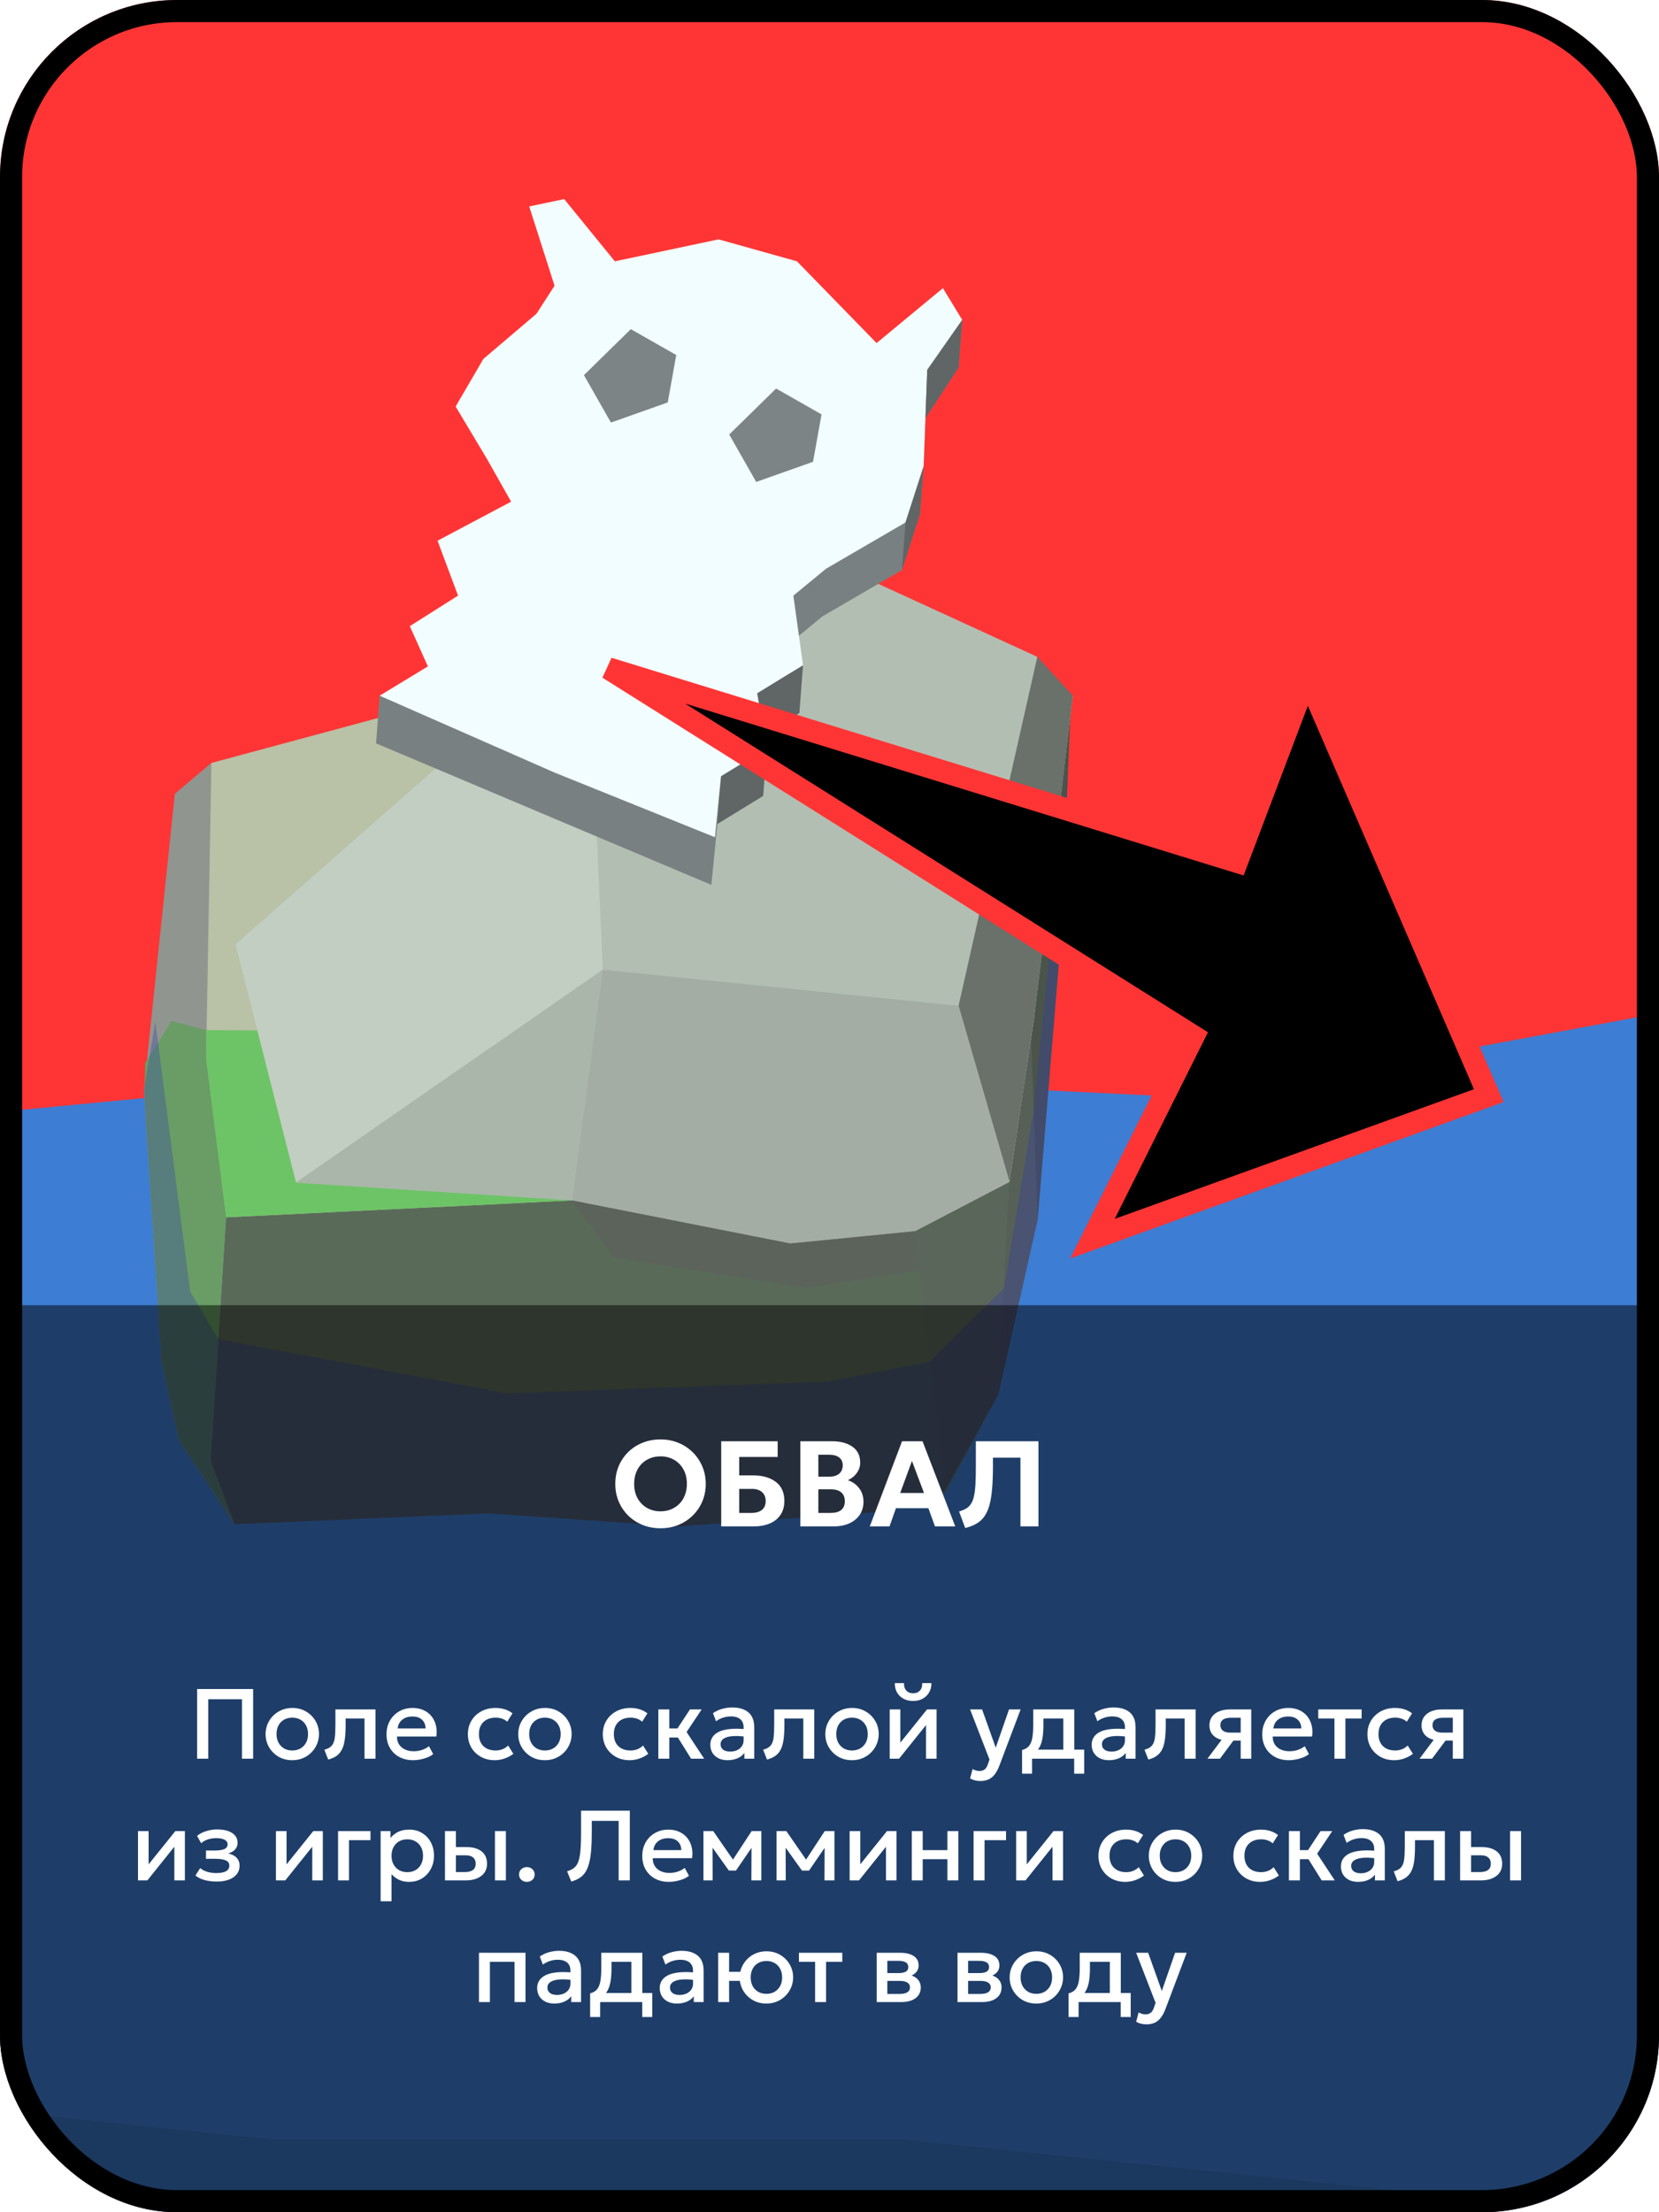 <svg width="150" height="200" viewBox="0 0 150 200" fill="none" xmlns="http://www.w3.org/2000/svg">
<g clip-path="url(#clip0_1_762)">
<rect width="150" height="200" fill="#FF3535"/>
<path d="M-64.8 215.238L19.96 212.525L164.549 233L331.029 226.858L432.852 225.834L478.163 212.525L495.473 202.8L490.381 188.979L481.438 178.089L172.694 188.979L-54.879 176.951L-61.787 188.326L-64.8 215.238Z" fill="#3771BE"/>
<path d="M-45.495 104.892L45.127 96.19L108.766 99.261L169.351 88L245.209 94.142L291.538 90.047L381.651 93.631L426.963 91.071L468.71 100.285L482.456 121.271L475.328 131.509L481.438 178.088L465.146 189.35L425.944 202.146L385.724 198.051L287.975 206.753L239.609 200.611L141.35 199.587L81.784 193.444H24.763L-38.877 186.79L-61.787 188.326L-71.969 170.41L-62.296 158.637L-65.35 126.902L-54.659 113.593L-45.495 104.892Z" fill="#3D7DD3"/>
<path d="M83.344 59.486L96.852 62.909L95.935 84.68L93.829 110.207L90.118 126.092L85.314 134.893L76.812 86.522L83.344 59.486Z" fill="#4B544B"/>
<path d="M19.114 68.977L15.809 71.761L13 98.623L14.599 123.021L16.176 130.201L21.201 137.803L23.953 78.433L19.114 68.977Z" fill="#90958F"/>
<path d="M20.441 110.055L19.039 132.1L21.201 137.803L44.104 136.82L61.305 138L80.375 136.623L85.462 134.88L84.35 124.756L82.718 111.307L70.349 105.467L33.095 103.795L20.441 110.055Z" fill="#5A6A59"/>
<path d="M20.441 110.055L51.718 108.525L82.718 111.307L91.272 106.846L93.499 92.009L97 62.896L75.719 57.503L57.562 60.843L40.459 63.222L19.114 68.977L18.634 95.74L20.441 110.055Z" fill="#B9C1A6"/>
<path d="M18.621 93.132L39.357 93.24L52.17 93.781L57.611 97.168L62.907 99.429L70.349 105.467L76.533 108.387L82.718 111.307L71.458 112.419L51.718 108.525L20.441 110.055L18.634 95.74L18.621 93.132Z" fill="#6DC466"/>
<path d="M18.621 93.132L15.517 92.311L13.127 96.107L13.063 99.585L13.799 110.822L14.599 123.021L16.176 130.201L21.201 137.803L19.039 132.1L20.441 110.055L18.634 95.74L18.621 93.132Z" fill="#699D65"/>
<path d="M91.271 106.846L90.266 126.079L85.462 134.879L82.718 111.307L91.271 106.846Z" fill="#5B665B"/>
<path d="M93.226 93.829L93.829 110.208L90.266 126.079L91.272 106.846L93.226 93.829Z" fill="#566056"/>
<path d="M51.718 108.525L71.458 112.419L82.718 111.307L91.271 106.846L93.499 92.009L93.79 59.384L77.7 52L53.158 57.371L39.279 85.5L51.718 108.525Z" fill="#B3BEB3"/>
<path d="M86.668 90.936L91.271 106.846L93.499 92.009L97 62.896L93.79 59.384L86.668 90.936Z" fill="#6A706A"/>
<path d="M54.501 87.666L86.668 90.936L91.272 106.846L82.718 111.307L71.458 112.419L51.718 108.525L54.501 87.666Z" fill="#A3ADA3"/>
<path d="M53.158 57.371L54.501 87.666L26.768 106.925L21.286 85.38L53.158 57.371Z" fill="#C2CEC2"/>
<path d="M51.718 108.525L55.487 113.693L72.904 116.432L83.128 114.831L82.718 111.307L71.458 112.419L51.718 108.525Z" fill="#5B635B"/>
<path d="M26.768 106.925L51.718 108.525L54.501 87.666L26.768 106.925Z" fill="#AAB6AA"/>
<path opacity="0.314" d="M14.043 92.364L17.192 116.763L19.74 121.077L45.867 125.97L74.922 124.905L84.09 123.093L90.769 116.462L93.467 100.365L96.574 69.507L95.935 84.68L93.829 110.208L90.266 126.079L85.314 134.893L80.375 136.623L61.305 138L44.104 136.82L21.201 137.803L16.176 130.201L14.599 123.021L13 98.623L14.043 92.364Z" fill="#3238B1"/>
<path d="M34 67.204L34.326 62.896L60.783 51.807L87 28.921L86.674 33.229L83.674 37.8L83.51 42.158L83.185 46.466L81.549 51.54L74.351 55.732L71.407 58.159L72.279 64.446L68.135 66.984L69.007 71.948L64.863 74.485L64.318 80L34 67.204Z" fill="#798081"/>
<path d="M69.333 67.639L69.007 71.948L64.863 74.485L65.189 70.176L69.333 67.639Z" fill="#606566"/>
<path d="M72.605 60.138L72.279 64.446L68.135 66.984L68.46 62.675L72.605 60.138Z" fill="#606566"/>
<path d="M50.139 25.832L47.849 18.662L51.011 18L55.592 23.626L64.971 21.64L72.059 23.626L79.257 31.017L85.255 26.052L87 28.921L83.837 33.443L83.51 42.158L81.874 47.232L74.677 51.424L71.732 53.85L72.605 60.138L68.46 62.675L69.333 67.639L65.189 70.176L64.643 75.692L50.139 69.845L34.326 62.896L38.688 60.248L37.052 56.608L41.414 53.85L39.56 48.886L46.213 45.357L44.032 41.496L41.196 36.752L43.705 32.45L48.503 28.369L50.139 25.832Z" fill="#F2FDFF"/>
<path d="M81.874 47.232L81.549 51.54L83.185 46.466L83.51 42.158L81.874 47.232Z" fill="#606566"/>
<path d="M87 28.921L86.674 33.229L83.674 37.8L83.837 33.443L87 28.921Z" fill="#606566"/>
<path d="M57.035 29.758L52.797 33.915L55.237 38.202L60.374 36.383L61.145 32.096L57.035 29.758Z" fill="#7D8485"/>
<path d="M70.171 35.126L65.933 39.283L68.373 43.57L73.51 41.751L74.281 37.464L70.171 35.126Z" fill="#7D8485"/>
<path d="M134.609 99.052L118.187 61.151L111.84 77.917L55 60.422L107.92 93.69L98.778 111.984L134.609 99.052Z" fill="black" stroke="#FF3535" stroke-width="2"/>
<g filter="url(#filter0_b_1_762)">
<rect y="118" width="150" height="82" fill="black" fill-opacity="0.5"/>
</g>
<path d="M59.718 138.165C59.132 138.165 58.589 138.064 58.09 137.862C57.592 137.657 57.159 137.373 56.792 137.01C56.426 136.647 56.14 136.222 55.934 135.734C55.733 135.246 55.632 134.718 55.632 134.15C55.632 133.578 55.733 133.048 55.934 132.56C56.14 132.073 56.426 131.647 56.792 131.284C57.159 130.921 57.592 130.639 58.09 130.437C58.589 130.236 59.132 130.135 59.718 130.135C60.305 130.135 60.846 130.238 61.341 130.443C61.84 130.648 62.272 130.934 62.639 131.301C63.009 131.668 63.297 132.095 63.502 132.582C63.708 133.066 63.81 133.589 63.81 134.15C63.81 134.718 63.708 135.246 63.502 135.734C63.297 136.222 63.009 136.647 62.639 137.01C62.272 137.373 61.84 137.657 61.341 137.862C60.846 138.064 60.305 138.165 59.718 138.165ZM59.718 136.636C60.059 136.636 60.375 136.577 60.664 136.46C60.954 136.343 61.207 136.176 61.423 135.959C61.64 135.739 61.807 135.477 61.924 135.173C62.045 134.869 62.105 134.528 62.105 134.15C62.105 133.648 62.001 133.211 61.792 132.841C61.583 132.467 61.299 132.177 60.939 131.972C60.58 131.767 60.173 131.664 59.718 131.664C59.381 131.664 59.066 131.723 58.772 131.84C58.483 131.957 58.23 132.124 58.013 132.34C57.801 132.557 57.634 132.819 57.513 133.127C57.396 133.431 57.337 133.772 57.337 134.15C57.337 134.652 57.441 135.09 57.65 135.464C57.859 135.835 58.144 136.123 58.503 136.328C58.862 136.533 59.267 136.636 59.718 136.636ZM65.209 138V130.3H70.313V131.719H66.837V133.385H68.086C68.947 133.385 69.635 133.582 70.148 133.974C70.661 134.363 70.918 134.936 70.918 135.695C70.918 136.183 70.804 136.599 70.577 136.944C70.353 137.285 70.029 137.547 69.604 137.73C69.182 137.91 68.674 138 68.08 138H65.209ZM66.837 136.779H67.926C68.348 136.779 68.67 136.687 68.894 136.504C69.118 136.317 69.23 136.049 69.23 135.701C69.23 135.364 69.121 135.098 68.905 134.903C68.689 134.705 68.386 134.606 67.998 134.606H66.837V136.779ZM72.363 138V130.3H75.229C75.999 130.3 76.615 130.465 77.077 130.795C77.543 131.121 77.775 131.605 77.775 132.247C77.775 132.485 77.724 132.707 77.621 132.912C77.519 133.118 77.383 133.299 77.214 133.457C77.046 133.611 76.861 133.732 76.659 133.82C77.077 133.959 77.416 134.199 77.676 134.54C77.94 134.881 78.072 135.292 78.072 135.772C78.072 136.22 77.96 136.61 77.737 136.944C77.513 137.278 77.196 137.538 76.785 137.725C76.375 137.908 75.885 138 75.317 138H72.363ZM73.991 136.779H75.075C75.515 136.779 75.843 136.691 76.059 136.515C76.276 136.339 76.384 136.073 76.384 135.717C76.384 135.373 76.278 135.109 76.065 134.925C75.852 134.738 75.533 134.645 75.108 134.645H73.991V136.779ZM73.991 133.501H75.003C75.249 133.501 75.46 133.461 75.636 133.38C75.816 133.299 75.953 133.184 76.048 133.033C76.147 132.879 76.197 132.694 76.197 132.478C76.197 132.17 76.091 131.933 75.878 131.768C75.669 131.603 75.368 131.521 74.976 131.521H73.991V133.501ZM78.643 138L81.558 130.3H83.412L86.371 138H84.539L83.94 136.35H81.008L80.425 138H78.643ZM81.393 134.975H83.544L82.455 132.082L81.393 134.975ZM87.27 138.143L86.714 136.652C86.963 136.575 87.174 136.487 87.347 136.388C87.523 136.286 87.668 136.148 87.781 135.976C87.898 135.804 87.99 135.576 88.056 135.294C88.122 135.012 88.168 134.652 88.194 134.216C88.219 133.78 88.232 133.244 88.232 132.61V130.3H93.892V138H92.264V131.785H89.778V132.538C89.778 133.33 89.752 134.018 89.701 134.601C89.653 135.18 89.572 135.675 89.459 136.086C89.345 136.493 89.191 136.832 88.997 137.103C88.806 137.371 88.568 137.587 88.282 137.752C87.999 137.917 87.662 138.048 87.27 138.143Z" fill="white"/>
<path d="M17.82 159V152.7H22.887V159H21.879V153.622H18.828V159H17.82ZM26.425 159.135C25.96 159.135 25.544 159.029 25.178 158.815C24.816 158.599 24.53 158.313 24.323 157.956C24.116 157.596 24.013 157.201 24.013 156.772C24.013 156.454 24.072 156.154 24.189 155.872C24.308 155.587 24.477 155.335 24.692 155.116C24.912 154.897 25.168 154.725 25.462 154.599C25.756 154.473 26.078 154.41 26.43 154.41C26.895 154.41 27.308 154.518 27.672 154.734C28.038 154.947 28.324 155.233 28.531 155.593C28.738 155.95 28.841 156.343 28.841 156.772C28.841 157.087 28.782 157.387 28.662 157.672C28.544 157.957 28.378 158.209 28.162 158.428C27.946 158.647 27.691 158.82 27.397 158.946C27.103 159.072 26.779 159.135 26.425 159.135ZM26.425 158.257C26.701 158.257 26.945 158.197 27.159 158.077C27.375 157.954 27.544 157.782 27.667 157.56C27.79 157.338 27.852 157.075 27.852 156.772C27.852 156.469 27.79 156.207 27.667 155.985C27.544 155.76 27.375 155.587 27.159 155.467C26.945 155.347 26.701 155.287 26.425 155.287C26.149 155.287 25.903 155.347 25.687 155.467C25.474 155.587 25.306 155.76 25.183 155.985C25.063 156.207 25.003 156.469 25.003 156.772C25.003 157.075 25.064 157.338 25.188 157.56C25.311 157.782 25.479 157.954 25.692 158.077C25.907 158.197 26.152 158.257 26.425 158.257ZM29.674 159.077L29.328 158.185C29.634 158.107 29.857 157.984 29.998 157.816C30.142 157.648 30.232 157.414 30.268 157.114C30.307 156.814 30.326 156.427 30.326 155.953V154.545H33.949V159H32.959V155.364H31.249V155.953C31.249 156.43 31.227 156.846 31.181 157.2C31.14 157.554 31.061 157.855 30.948 158.104C30.834 158.353 30.673 158.557 30.466 158.716C30.262 158.872 29.998 158.992 29.674 159.077ZM37.363 159.135C36.883 159.135 36.462 159.038 36.099 158.842C35.736 158.644 35.452 158.368 35.248 158.014C35.047 157.66 34.947 157.249 34.947 156.781C34.947 156.439 35.005 156.124 35.122 155.836C35.239 155.545 35.404 155.293 35.617 155.08C35.83 154.867 36.079 154.702 36.364 154.585C36.652 154.468 36.966 154.41 37.305 154.41C37.674 154.41 38.002 154.476 38.29 154.608C38.578 154.737 38.817 154.918 39.006 155.152C39.198 155.386 39.333 155.661 39.411 155.976C39.492 156.288 39.505 156.627 39.451 156.993H35.896C35.89 157.26 35.949 157.494 36.072 157.695C36.195 157.893 36.37 158.047 36.598 158.158C36.829 158.269 37.101 158.325 37.413 158.325C37.665 158.325 37.908 158.287 38.142 158.212C38.379 158.134 38.593 158.02 38.785 157.87L39.168 158.581C39.024 158.698 38.85 158.799 38.646 158.883C38.442 158.964 38.229 159.026 38.007 159.068C37.785 159.113 37.57 159.135 37.363 159.135ZM35.955 156.264H38.479C38.47 155.928 38.362 155.664 38.155 155.472C37.951 155.28 37.66 155.184 37.282 155.184C36.916 155.184 36.612 155.28 36.369 155.472C36.129 155.664 35.991 155.928 35.955 156.264ZM44.729 159.135C44.261 159.135 43.844 159.033 43.478 158.829C43.112 158.622 42.824 158.341 42.614 157.987C42.407 157.63 42.303 157.225 42.303 156.772C42.303 156.43 42.365 156.117 42.488 155.832C42.611 155.544 42.785 155.293 43.01 155.08C43.235 154.867 43.499 154.702 43.802 154.585C44.108 154.468 44.439 154.41 44.796 154.41C45.096 154.41 45.374 154.45 45.629 154.531C45.887 154.609 46.124 154.731 46.34 154.896L45.863 155.652C45.725 155.529 45.566 155.437 45.386 155.377C45.209 155.317 45.02 155.287 44.819 155.287C44.507 155.287 44.238 155.346 44.013 155.463C43.788 155.58 43.613 155.749 43.487 155.971C43.364 156.19 43.302 156.456 43.302 156.768C43.302 157.233 43.437 157.597 43.707 157.861C43.98 158.125 44.351 158.257 44.819 158.257C45.041 158.257 45.251 158.217 45.449 158.136C45.647 158.052 45.812 157.942 45.944 157.807L46.416 158.559C46.179 158.739 45.915 158.88 45.624 158.982C45.333 159.084 45.035 159.135 44.729 159.135ZM49.268 159.135C48.803 159.135 48.387 159.029 48.021 158.815C47.658 158.599 47.373 158.313 47.166 157.956C46.959 157.596 46.856 157.201 46.856 156.772C46.856 156.454 46.914 156.154 47.031 155.872C47.151 155.587 47.319 155.335 47.535 155.116C47.754 154.897 48.011 154.725 48.305 154.599C48.599 154.473 48.921 154.41 49.272 154.41C49.737 154.41 50.151 154.518 50.514 154.734C50.88 154.947 51.167 155.233 51.374 155.593C51.581 155.95 51.684 156.343 51.684 156.772C51.684 157.087 51.624 157.387 51.504 157.672C51.387 157.957 51.221 158.209 51.005 158.428C50.789 158.647 50.534 158.82 50.24 158.946C49.946 159.072 49.622 159.135 49.268 159.135ZM49.268 158.257C49.544 158.257 49.788 158.197 50.001 158.077C50.217 157.954 50.387 157.782 50.51 157.56C50.633 157.338 50.694 157.075 50.694 156.772C50.694 156.469 50.633 156.207 50.51 155.985C50.387 155.76 50.217 155.587 50.001 155.467C49.788 155.347 49.544 155.287 49.268 155.287C48.992 155.287 48.746 155.347 48.53 155.467C48.317 155.587 48.149 155.76 48.026 155.985C47.906 156.207 47.846 156.469 47.846 156.772C47.846 157.075 47.907 157.338 48.03 157.56C48.153 157.782 48.321 157.954 48.534 158.077C48.75 158.197 48.995 158.257 49.268 158.257ZM56.928 159.135C56.46 159.135 56.043 159.033 55.677 158.829C55.311 158.622 55.023 158.341 54.813 157.987C54.606 157.63 54.502 157.225 54.502 156.772C54.502 156.43 54.564 156.117 54.687 155.832C54.81 155.544 54.984 155.293 55.209 155.08C55.434 154.867 55.698 154.702 56.001 154.585C56.307 154.468 56.638 154.41 56.995 154.41C57.295 154.41 57.573 154.45 57.828 154.531C58.086 154.609 58.323 154.731 58.539 154.896L58.062 155.652C57.924 155.529 57.765 155.437 57.585 155.377C57.408 155.317 57.219 155.287 57.018 155.287C56.706 155.287 56.437 155.346 56.212 155.463C55.987 155.58 55.812 155.749 55.686 155.971C55.563 156.19 55.501 156.456 55.501 156.768C55.501 157.233 55.636 157.597 55.906 157.861C56.179 158.125 56.55 158.257 57.018 158.257C57.24 158.257 57.45 158.217 57.648 158.136C57.846 158.052 58.011 157.942 58.143 157.807L58.615 158.559C58.378 158.739 58.114 158.88 57.823 158.982C57.532 159.084 57.234 159.135 56.928 159.135ZM62.486 159L61.01 156.633L62.383 154.545H63.44L62.077 156.588L63.67 159H62.486ZM59.525 159V154.545H60.515V156.264H61.856V157.083H60.515V159H59.525ZM65.781 159.135C65.472 159.135 65.201 159.078 64.967 158.964C64.733 158.847 64.55 158.683 64.418 158.473C64.289 158.26 64.225 158.01 64.225 157.722C64.225 157.479 64.286 157.26 64.409 157.065C64.532 156.867 64.722 156.703 64.981 156.574C65.242 156.445 65.576 156.36 65.984 156.318C66.392 156.273 66.882 156.279 67.456 156.336L67.474 157.02C67.066 156.963 66.715 156.939 66.421 156.948C66.126 156.957 65.885 156.994 65.696 157.06C65.51 157.123 65.372 157.209 65.282 157.317C65.195 157.422 65.151 157.543 65.151 157.681C65.151 157.897 65.228 158.064 65.381 158.181C65.537 158.298 65.75 158.356 66.02 158.356C66.251 158.356 66.458 158.314 66.641 158.23C66.824 158.146 66.968 158.028 67.073 157.875C67.181 157.722 67.235 157.542 67.235 157.335V156.151C67.235 155.953 67.193 155.782 67.109 155.638C67.025 155.491 66.897 155.377 66.727 155.296C66.555 155.215 66.343 155.175 66.088 155.175C65.853 155.175 65.623 155.211 65.394 155.283C65.166 155.352 64.949 155.461 64.742 155.611L64.463 154.882C64.742 154.693 65.033 154.56 65.336 154.482C65.639 154.404 65.93 154.365 66.209 154.365C66.623 154.365 66.977 154.431 67.271 154.563C67.568 154.692 67.796 154.888 67.955 155.152C68.114 155.413 68.194 155.743 68.194 156.142V159H67.302V158.473C67.153 158.686 66.944 158.85 66.677 158.964C66.41 159.078 66.112 159.135 65.781 159.135ZM69.348 159.077L69.001 158.185C69.307 158.107 69.531 157.984 69.672 157.816C69.816 157.648 69.906 157.414 69.942 157.114C69.981 156.814 70 156.427 70 155.953V154.545H73.623V159H72.633V155.364H70.923V155.953C70.923 156.43 70.9 156.846 70.855 157.2C70.813 157.554 70.735 157.855 70.621 158.104C70.507 158.353 70.347 158.557 70.14 158.716C69.936 158.872 69.672 158.992 69.348 159.077ZM77.032 159.135C76.567 159.135 76.152 159.029 75.786 158.815C75.423 158.599 75.138 158.313 74.931 157.956C74.724 157.596 74.621 157.201 74.621 156.772C74.621 156.454 74.679 156.154 74.796 155.872C74.916 155.587 75.084 155.335 75.3 155.116C75.519 154.897 75.775 154.725 76.07 154.599C76.364 154.473 76.686 154.41 77.037 154.41C77.502 154.41 77.916 154.518 78.279 154.734C78.645 154.947 78.931 155.233 79.138 155.593C79.346 155.95 79.449 156.343 79.449 156.772C79.449 157.087 79.389 157.387 79.269 157.672C79.152 157.957 78.986 158.209 78.769 158.428C78.553 158.647 78.299 158.82 78.004 158.946C77.71 159.072 77.386 159.135 77.032 159.135ZM77.032 158.257C77.308 158.257 77.553 158.197 77.766 158.077C77.982 157.954 78.151 157.782 78.275 157.56C78.397 157.338 78.459 157.075 78.459 156.772C78.459 156.469 78.397 156.207 78.275 155.985C78.151 155.76 77.982 155.587 77.766 155.467C77.553 155.347 77.308 155.287 77.032 155.287C76.757 155.287 76.51 155.347 76.294 155.467C76.082 155.587 75.913 155.76 75.79 155.985C75.671 156.207 75.611 156.469 75.611 156.772C75.611 157.075 75.672 157.338 75.795 157.56C75.918 157.782 76.086 157.954 76.299 158.077C76.515 158.197 76.76 158.257 77.032 158.257ZM80.443 159V154.545H81.402V157.551L83.818 154.545H84.682V159H83.728V155.958L81.289 159H80.443ZM82.563 153.78C82.23 153.78 81.937 153.711 81.685 153.573C81.433 153.435 81.238 153.244 81.1 153.001C80.962 152.758 80.898 152.479 80.907 152.164H81.735C81.723 152.44 81.792 152.664 81.942 152.835C82.095 153.003 82.302 153.087 82.563 153.087C82.824 153.087 83.029 153.003 83.179 152.835C83.329 152.664 83.397 152.44 83.382 152.164H84.214C84.22 152.476 84.153 152.754 84.012 152.997C83.874 153.24 83.679 153.432 83.427 153.573C83.178 153.711 82.89 153.78 82.563 153.78ZM88.648 161.016C88.486 161.016 88.327 160.998 88.171 160.962C88.015 160.926 87.862 160.865 87.712 160.778L87.937 159.932C88.03 159.992 88.132 160.037 88.243 160.067C88.354 160.097 88.453 160.112 88.54 160.112C88.75 160.112 88.915 160.062 89.035 159.963C89.155 159.864 89.25 159.711 89.319 159.504L89.467 159.072L87.712 154.545H88.797L90.03 158.001L91.231 154.545H92.28L90.354 159.644C90.216 160.001 90.061 160.278 89.89 160.476C89.719 160.677 89.53 160.817 89.323 160.895C89.116 160.976 88.891 161.016 88.648 161.016ZM96.142 159V155.364H94.342V155.953C94.342 156.358 94.318 156.724 94.27 157.051C94.222 157.378 94.136 157.666 94.013 157.915C93.89 158.161 93.718 158.365 93.496 158.527C93.277 158.689 92.996 158.808 92.654 158.883L92.411 158.212C92.696 158.143 92.911 158.014 93.055 157.825C93.199 157.636 93.295 157.387 93.343 157.078C93.394 156.766 93.419 156.391 93.419 155.953V154.545H97.132V159H96.142ZM92.411 160.35V158.212L93.023 158.275L93.176 158.181H98.027V160.35H97.123V159H93.316V160.35H92.411ZM100.261 159.135C99.952 159.135 99.68 159.078 99.447 158.964C99.213 158.847 99.029 158.683 98.897 158.473C98.769 158.26 98.704 158.01 98.704 157.722C98.704 157.479 98.766 157.26 98.888 157.065C99.011 156.867 99.202 156.703 99.46 156.574C99.721 156.445 100.055 156.36 100.463 156.318C100.871 156.273 101.362 156.279 101.935 156.336L101.953 157.02C101.545 156.963 101.194 156.939 100.9 156.948C100.606 156.957 100.364 156.994 100.175 157.06C99.99 157.123 99.852 157.209 99.761 157.317C99.674 157.422 99.631 157.543 99.631 157.681C99.631 157.897 99.707 158.064 99.861 158.181C100.016 158.298 100.229 158.356 100.499 158.356C100.73 158.356 100.937 158.314 101.12 158.23C101.303 158.146 101.447 158.028 101.552 157.875C101.66 157.722 101.714 157.542 101.714 157.335V156.151C101.714 155.953 101.672 155.782 101.588 155.638C101.504 155.491 101.377 155.377 101.206 155.296C101.035 155.215 100.822 155.175 100.567 155.175C100.333 155.175 100.102 155.211 99.874 155.283C99.646 155.352 99.428 155.461 99.222 155.611L98.942 154.882C99.222 154.693 99.513 154.56 99.816 154.482C100.118 154.404 100.409 154.365 100.688 154.365C101.102 154.365 101.456 154.431 101.75 154.563C102.047 154.692 102.275 154.888 102.434 155.152C102.593 155.413 102.673 155.743 102.673 156.142V159H101.782V158.473C101.632 158.686 101.423 158.85 101.156 158.964C100.889 159.078 100.591 159.135 100.261 159.135ZM103.827 159.077L103.481 158.185C103.787 158.107 104.01 157.984 104.151 157.816C104.295 157.648 104.385 157.414 104.421 157.114C104.46 156.814 104.48 156.427 104.48 155.953V154.545H108.102V159H107.112V155.364H105.402V155.953C105.402 156.43 105.38 156.846 105.335 157.2C105.293 157.554 105.215 157.855 105.101 158.104C104.987 158.353 104.826 158.557 104.619 158.716C104.415 158.872 104.151 158.992 103.827 159.077ZM109.172 159L110.882 156.718L111.098 157.357C110.729 157.36 110.414 157.306 110.153 157.195C109.892 157.081 109.692 156.922 109.554 156.718C109.419 156.511 109.352 156.267 109.352 155.985C109.352 155.682 109.428 155.424 109.581 155.211C109.734 154.995 109.95 154.83 110.229 154.716C110.508 154.602 110.835 154.545 111.21 154.545H113.132V159H112.178V155.296H111.309C110.991 155.296 110.75 155.352 110.585 155.463C110.423 155.574 110.342 155.74 110.342 155.962C110.342 156.178 110.417 156.346 110.567 156.466C110.72 156.583 110.94 156.642 111.228 156.642H112.304V157.362H111.521L110.301 159H109.172ZM116.544 159.135C116.064 159.135 115.642 159.038 115.279 158.842C114.916 158.644 114.633 158.368 114.429 158.014C114.228 157.66 114.127 157.249 114.127 156.781C114.127 156.439 114.186 156.124 114.303 155.836C114.42 155.545 114.585 155.293 114.798 155.08C115.011 154.867 115.26 154.702 115.545 154.585C115.833 154.468 116.146 154.41 116.485 154.41C116.854 154.41 117.183 154.476 117.471 154.608C117.759 154.737 117.997 154.918 118.186 155.152C118.378 155.386 118.513 155.661 118.591 155.976C118.672 156.288 118.686 156.627 118.632 156.993H115.077C115.071 157.26 115.129 157.494 115.252 157.695C115.375 157.893 115.551 158.047 115.779 158.158C116.01 158.269 116.281 158.325 116.593 158.325C116.845 158.325 117.088 158.287 117.322 158.212C117.559 158.134 117.774 158.02 117.966 157.87L118.348 158.581C118.204 158.698 118.03 158.799 117.826 158.883C117.622 158.964 117.409 159.026 117.187 159.068C116.965 159.113 116.751 159.135 116.544 159.135ZM115.135 156.264H117.66C117.651 155.928 117.543 155.664 117.336 155.472C117.132 155.28 116.841 155.184 116.463 155.184C116.097 155.184 115.792 155.28 115.549 155.472C115.309 155.664 115.171 155.928 115.135 156.264ZM120.655 159V155.364H119.192V154.545H123.112V155.364H121.645V159H120.655ZM126.063 159.135C125.595 159.135 125.178 159.033 124.812 158.829C124.446 158.622 124.158 158.341 123.948 157.987C123.741 157.63 123.637 157.225 123.637 156.772C123.637 156.43 123.699 156.117 123.822 155.832C123.945 155.544 124.119 155.293 124.344 155.08C124.569 154.867 124.833 154.702 125.136 154.585C125.442 154.468 125.773 154.41 126.13 154.41C126.43 154.41 126.708 154.45 126.963 154.531C127.221 154.609 127.458 154.731 127.674 154.896L127.197 155.652C127.059 155.529 126.9 155.437 126.72 155.377C126.543 155.317 126.354 155.287 126.153 155.287C125.841 155.287 125.572 155.346 125.347 155.463C125.122 155.58 124.947 155.749 124.821 155.971C124.698 156.19 124.636 156.456 124.636 156.768C124.636 157.233 124.771 157.597 125.041 157.861C125.314 158.125 125.685 158.257 126.153 158.257C126.375 158.257 126.585 158.217 126.783 158.136C126.981 158.052 127.146 157.942 127.278 157.807L127.75 158.559C127.513 158.739 127.249 158.88 126.958 158.982C126.667 159.084 126.369 159.135 126.063 159.135ZM128.35 159L130.06 156.718L130.276 157.357C129.907 157.36 129.592 157.306 129.331 157.195C129.07 157.081 128.87 156.922 128.732 156.718C128.597 156.511 128.53 156.267 128.53 155.985C128.53 155.682 128.606 155.424 128.759 155.211C128.912 154.995 129.128 154.83 129.407 154.716C129.686 154.602 130.013 154.545 130.388 154.545H132.31V159H131.356V155.296H130.487C130.169 155.296 129.928 155.352 129.763 155.463C129.601 155.574 129.52 155.74 129.52 155.962C129.52 156.178 129.595 156.346 129.745 156.466C129.898 156.583 130.118 156.642 130.406 156.642H131.482V157.362H130.699L129.479 159H128.35ZM12.478 170V165.545H13.436V168.551L15.853 165.545H16.717V170H15.763V166.958L13.324 170H12.478ZM19.597 170.108C19.348 170.108 19.108 170.089 18.877 170.05C18.646 170.014 18.428 169.956 18.224 169.878C18.02 169.797 17.836 169.691 17.671 169.559L18.103 168.888C18.292 169.047 18.515 169.163 18.773 169.235C19.031 169.304 19.294 169.339 19.561 169.339C19.924 169.339 20.21 169.286 20.42 169.181C20.63 169.073 20.735 168.896 20.735 168.65C20.735 168.434 20.624 168.279 20.402 168.186C20.183 168.093 19.864 168.047 19.444 168.047H18.625V167.3H19.417C19.789 167.3 20.075 167.258 20.276 167.174C20.477 167.087 20.578 166.94 20.578 166.733C20.578 166.61 20.534 166.508 20.447 166.427C20.363 166.346 20.243 166.284 20.087 166.242C19.934 166.2 19.754 166.179 19.547 166.179C19.292 166.179 19.046 166.217 18.809 166.292C18.572 166.367 18.365 166.482 18.188 166.638L17.819 165.977C18.047 165.788 18.323 165.644 18.647 165.545C18.971 165.443 19.298 165.392 19.628 165.392C20.012 165.392 20.342 165.44 20.618 165.536C20.894 165.632 21.107 165.77 21.257 165.95C21.407 166.13 21.482 166.347 21.482 166.602C21.482 166.83 21.409 167.028 21.262 167.196C21.118 167.364 20.908 167.486 20.632 167.561C20.968 167.636 21.223 167.768 21.397 167.957C21.574 168.146 21.662 168.383 21.662 168.668C21.662 168.968 21.577 169.226 21.406 169.442C21.238 169.655 20.998 169.82 20.686 169.937C20.377 170.051 20.014 170.108 19.597 170.108ZM24.949 170V165.545H25.908V168.551L28.324 165.545H29.188V170H28.234V166.958L25.795 170H24.949ZM30.566 170V165.545H33.499V166.364H31.555V170H30.566ZM34.415 171.89V165.545H35.306V166.17C35.483 165.945 35.71 165.762 35.986 165.621C36.262 165.48 36.602 165.41 37.007 165.41C37.442 165.41 37.828 165.513 38.164 165.72C38.503 165.924 38.767 166.205 38.956 166.562C39.145 166.916 39.239 167.319 39.239 167.772C39.239 168.099 39.185 168.407 39.077 168.695C38.969 168.98 38.815 169.23 38.614 169.446C38.416 169.662 38.179 169.832 37.903 169.955C37.63 170.075 37.327 170.135 36.994 170.135C36.646 170.135 36.34 170.072 36.076 169.946C35.812 169.82 35.587 169.65 35.401 169.438V171.89H34.415ZM36.827 169.257C37.103 169.257 37.348 169.197 37.561 169.077C37.777 168.954 37.945 168.782 38.065 168.56C38.188 168.338 38.249 168.075 38.249 167.772C38.249 167.469 38.188 167.207 38.065 166.985C37.942 166.76 37.772 166.587 37.556 166.467C37.343 166.347 37.1 166.287 36.827 166.287C36.551 166.287 36.305 166.347 36.089 166.467C35.876 166.587 35.708 166.76 35.585 166.985C35.462 167.207 35.401 167.469 35.401 167.772C35.401 168.075 35.462 168.338 35.585 168.56C35.708 168.782 35.876 168.954 36.089 169.077C36.305 169.197 36.551 169.257 36.827 169.257ZM40.233 170V165.545H41.223V169.248H42.029C42.353 169.248 42.597 169.185 42.762 169.059C42.927 168.933 43.01 168.746 43.01 168.497C43.01 168.251 42.933 168.062 42.78 167.93C42.627 167.798 42.402 167.732 42.105 167.732H41.088V166.989H42.182C42.758 166.989 43.211 167.118 43.541 167.376C43.871 167.634 44.036 168.008 44.036 168.497C44.036 168.812 43.956 169.082 43.797 169.307C43.638 169.529 43.415 169.7 43.127 169.82C42.842 169.94 42.507 170 42.123 170H40.233ZM44.751 170V165.545H45.741V170H44.751ZM47.637 170.135C47.445 170.135 47.279 170.074 47.138 169.95C47 169.827 46.931 169.667 46.931 169.469C46.931 169.334 46.962 169.217 47.025 169.118C47.088 169.016 47.174 168.938 47.282 168.884C47.39 168.827 47.508 168.798 47.637 168.798C47.832 168.798 47.997 168.86 48.132 168.983C48.27 169.103 48.339 169.265 48.339 169.469C48.339 169.601 48.308 169.718 48.245 169.82C48.182 169.919 48.096 169.996 47.988 170.05C47.883 170.107 47.766 170.135 47.637 170.135ZM51.653 170.108L51.275 169.181C51.476 169.118 51.648 169.041 51.792 168.951C51.936 168.861 52.056 168.74 52.152 168.587C52.251 168.431 52.328 168.228 52.382 167.979C52.439 167.727 52.479 167.411 52.503 167.03C52.527 166.646 52.539 166.178 52.539 165.626V163.7H56.945V170H55.937V164.622H53.507V165.59C53.507 166.244 53.487 166.808 53.448 167.282C53.409 167.753 53.345 168.152 53.255 168.479C53.168 168.803 53.052 169.071 52.908 169.284C52.767 169.494 52.592 169.664 52.382 169.793C52.175 169.922 51.932 170.027 51.653 170.108ZM60.487 170.135C60.007 170.135 59.586 170.038 59.223 169.842C58.86 169.644 58.576 169.368 58.372 169.014C58.171 168.66 58.071 168.249 58.071 167.781C58.071 167.439 58.129 167.124 58.246 166.836C58.363 166.545 58.528 166.293 58.741 166.08C58.954 165.867 59.203 165.702 59.488 165.585C59.776 165.468 60.09 165.41 60.429 165.41C60.798 165.41 61.126 165.476 61.414 165.608C61.702 165.737 61.941 165.918 62.13 166.152C62.322 166.386 62.457 166.661 62.535 166.976C62.616 167.288 62.629 167.627 62.575 167.993H59.02C59.014 168.26 59.073 168.494 59.196 168.695C59.319 168.893 59.494 169.047 59.722 169.158C59.953 169.269 60.225 169.325 60.537 169.325C60.789 169.325 61.032 169.287 61.266 169.212C61.503 169.134 61.717 169.02 61.909 168.87L62.292 169.581C62.148 169.698 61.974 169.799 61.77 169.883C61.566 169.964 61.353 170.026 61.131 170.068C60.909 170.113 60.694 170.135 60.487 170.135ZM59.079 167.264H61.603C61.594 166.928 61.486 166.664 61.279 166.472C61.075 166.28 60.784 166.184 60.406 166.184C60.04 166.184 59.736 166.28 59.493 166.472C59.253 166.664 59.115 166.928 59.079 167.264ZM63.603 170V165.545H64.463H64.49L66.488 168.434L66.061 168.443L67.96 165.545H68.837V170H67.937L67.951 166.706L68.135 166.787L66.542 169.113H65.903L64.238 166.782L64.422 166.701L64.436 170H63.603ZM70.213 170V165.545H71.072H71.099L73.097 168.434L72.67 168.443L74.569 165.545H75.446V170H74.546L74.56 166.706L74.744 166.787L73.151 169.113H72.512L70.847 166.782L71.032 166.701L71.045 170H70.213ZM76.822 170V165.545H77.781V168.551L80.197 165.545H81.061V170H80.107V166.958L77.668 170H76.822ZM82.439 170V165.545H83.428V167.264H85.66V165.545H86.65V170H85.66V168.083H83.428V170H82.439ZM88.028 170V165.545H90.962V166.364H89.018V170H88.028ZM91.878 170V165.545H92.837V168.551L95.253 165.545H96.117V170H95.163V166.958L92.724 170H91.878ZM101.743 170.135C101.275 170.135 100.858 170.033 100.492 169.829C100.126 169.622 99.838 169.341 99.628 168.987C99.421 168.63 99.318 168.225 99.318 167.772C99.318 167.43 99.379 167.117 99.502 166.832C99.625 166.544 99.799 166.293 100.024 166.08C100.249 165.867 100.513 165.702 100.816 165.585C101.122 165.468 101.454 165.41 101.811 165.41C102.111 165.41 102.388 165.45 102.643 165.531C102.901 165.609 103.138 165.731 103.354 165.896L102.877 166.652C102.739 166.529 102.58 166.437 102.4 166.377C102.223 166.317 102.034 166.287 101.833 166.287C101.521 166.287 101.253 166.346 101.028 166.463C100.803 166.58 100.627 166.749 100.501 166.971C100.378 167.19 100.317 167.456 100.317 167.768C100.317 168.233 100.452 168.597 100.722 168.861C100.995 169.125 101.365 169.257 101.833 169.257C102.055 169.257 102.265 169.217 102.463 169.136C102.661 169.052 102.826 168.942 102.958 168.807L103.431 169.559C103.194 169.739 102.93 169.88 102.639 169.982C102.348 170.084 102.049 170.135 101.743 170.135ZM106.282 170.135C105.817 170.135 105.402 170.029 105.036 169.815C104.673 169.599 104.388 169.313 104.181 168.956C103.974 168.596 103.87 168.201 103.87 167.772C103.87 167.454 103.929 167.154 104.046 166.872C104.166 166.587 104.334 166.335 104.55 166.116C104.769 165.897 105.025 165.725 105.319 165.599C105.613 165.473 105.936 165.41 106.287 165.41C106.752 165.41 107.166 165.518 107.529 165.734C107.895 165.947 108.181 166.233 108.388 166.593C108.595 166.95 108.699 167.343 108.699 167.772C108.699 168.087 108.639 168.387 108.519 168.672C108.402 168.957 108.235 169.209 108.019 169.428C107.803 169.647 107.548 169.82 107.254 169.946C106.96 170.072 106.636 170.135 106.282 170.135ZM106.282 169.257C106.558 169.257 106.803 169.197 107.016 169.077C107.232 168.954 107.401 168.782 107.524 168.56C107.647 168.338 107.709 168.075 107.709 167.772C107.709 167.469 107.647 167.207 107.524 166.985C107.401 166.76 107.232 166.587 107.016 166.467C106.803 166.347 106.558 166.287 106.282 166.287C106.006 166.287 105.76 166.347 105.544 166.467C105.331 166.587 105.163 166.76 105.04 166.985C104.92 167.207 104.86 167.469 104.86 167.772C104.86 168.075 104.922 168.338 105.045 168.56C105.168 168.782 105.336 168.954 105.549 169.077C105.765 169.197 106.009 169.257 106.282 169.257ZM113.942 170.135C113.474 170.135 113.057 170.033 112.691 169.829C112.325 169.622 112.037 169.341 111.827 168.987C111.62 168.63 111.517 168.225 111.517 167.772C111.517 167.43 111.578 167.117 111.701 166.832C111.824 166.544 111.998 166.293 112.223 166.08C112.448 165.867 112.712 165.702 113.015 165.585C113.321 165.468 113.653 165.41 114.01 165.41C114.31 165.41 114.587 165.45 114.842 165.531C115.1 165.609 115.337 165.731 115.553 165.896L115.076 166.652C114.938 166.529 114.779 166.437 114.599 166.377C114.422 166.317 114.233 166.287 114.032 166.287C113.72 166.287 113.452 166.346 113.227 166.463C113.002 166.58 112.826 166.749 112.7 166.971C112.577 167.19 112.516 167.456 112.516 167.768C112.516 168.233 112.651 168.597 112.921 168.861C113.194 169.125 113.564 169.257 114.032 169.257C114.254 169.257 114.464 169.217 114.662 169.136C114.86 169.052 115.025 168.942 115.157 168.807L115.63 169.559C115.393 169.739 115.129 169.88 114.838 169.982C114.547 170.084 114.248 170.135 113.942 170.135ZM119.501 170L118.025 167.633L119.398 165.545H120.455L119.092 167.588L120.685 170H119.501ZM116.54 170V165.545H117.53V167.264H118.871V168.083H117.53V170H116.54ZM122.796 170.135C122.487 170.135 122.216 170.078 121.982 169.964C121.748 169.847 121.565 169.683 121.433 169.473C121.304 169.26 121.239 169.01 121.239 168.722C121.239 168.479 121.301 168.26 121.424 168.065C121.547 167.867 121.737 167.703 121.995 167.574C122.256 167.445 122.591 167.36 122.999 167.318C123.407 167.273 123.897 167.279 124.47 167.336L124.488 168.02C124.08 167.963 123.729 167.939 123.435 167.948C123.141 167.957 122.9 167.994 122.711 168.06C122.525 168.123 122.387 168.209 122.297 168.317C122.21 168.422 122.166 168.543 122.166 168.681C122.166 168.897 122.243 169.064 122.396 169.181C122.552 169.298 122.765 169.356 123.035 169.356C123.266 169.356 123.473 169.314 123.656 169.23C123.839 169.146 123.983 169.028 124.088 168.875C124.196 168.722 124.25 168.542 124.25 168.335V167.151C124.25 166.953 124.208 166.782 124.124 166.638C124.04 166.491 123.912 166.377 123.741 166.296C123.57 166.215 123.357 166.175 123.102 166.175C122.868 166.175 122.637 166.211 122.409 166.283C122.181 166.352 121.964 166.461 121.757 166.611L121.478 165.882C121.757 165.693 122.048 165.56 122.351 165.482C122.654 165.404 122.945 165.365 123.224 165.365C123.638 165.365 123.992 165.431 124.286 165.563C124.583 165.692 124.811 165.888 124.97 166.152C125.129 166.413 125.208 166.743 125.208 167.142V170H124.317V169.473C124.167 169.686 123.959 169.85 123.692 169.964C123.425 170.078 123.126 170.135 122.796 170.135ZM126.362 170.077L126.016 169.185C126.322 169.107 126.545 168.984 126.686 168.816C126.83 168.648 126.92 168.414 126.956 168.114C126.995 167.814 127.015 167.427 127.015 166.953V165.545H130.637V170H129.647V166.364H127.937V166.953C127.937 167.43 127.915 167.846 127.87 168.2C127.828 168.554 127.75 168.855 127.636 169.104C127.522 169.353 127.361 169.557 127.154 169.716C126.95 169.872 126.686 169.992 126.362 170.077ZM132.018 170V165.545H133.008V169.248H133.813C134.137 169.248 134.382 169.185 134.547 169.059C134.712 168.933 134.794 168.746 134.794 168.497C134.794 168.251 134.718 168.062 134.565 167.93C134.412 167.798 134.187 167.732 133.89 167.732H132.873V166.989H133.966C134.542 166.989 134.995 167.118 135.325 167.376C135.655 167.634 135.82 168.008 135.82 168.497C135.82 168.812 135.741 169.082 135.582 169.307C135.423 169.529 135.199 169.7 134.911 169.82C134.626 169.94 134.292 170 133.908 170H132.018ZM136.536 170V165.545H137.526V170H136.536ZM43.305 181V176.545H47.513V181H46.523V177.364H44.295V181H43.305ZM50.124 181.135C49.815 181.135 49.543 181.078 49.309 180.964C49.075 180.847 48.892 180.683 48.76 180.473C48.631 180.26 48.567 180.01 48.567 179.722C48.567 179.479 48.628 179.26 48.751 179.065C48.874 178.867 49.065 178.703 49.323 178.574C49.584 178.445 49.918 178.36 50.326 178.318C50.734 178.273 51.225 178.279 51.798 178.336L51.816 179.02C51.408 178.963 51.057 178.939 50.763 178.948C50.469 178.957 50.227 178.994 50.038 179.06C49.852 179.123 49.714 179.209 49.624 179.317C49.537 179.422 49.494 179.543 49.494 179.681C49.494 179.897 49.57 180.064 49.723 180.181C49.879 180.298 50.092 180.356 50.362 180.356C50.593 180.356 50.8 180.314 50.983 180.23C51.166 180.146 51.31 180.028 51.415 179.875C51.523 179.722 51.577 179.542 51.577 179.335V178.151C51.577 177.953 51.535 177.782 51.451 177.638C51.367 177.491 51.24 177.377 51.069 177.296C50.898 177.215 50.685 177.175 50.43 177.175C50.196 177.175 49.965 177.211 49.737 177.283C49.509 177.352 49.291 177.461 49.084 177.611L48.805 176.882C49.084 176.693 49.375 176.56 49.678 176.482C49.981 176.404 50.272 176.365 50.551 176.365C50.965 176.365 51.319 176.431 51.613 176.563C51.91 176.692 52.138 176.888 52.297 177.152C52.456 177.413 52.536 177.743 52.536 178.142V181H51.645V180.473C51.495 180.686 51.286 180.85 51.019 180.964C50.752 181.078 50.454 181.135 50.124 181.135ZM57.088 181V177.364H55.288V177.953C55.288 178.358 55.264 178.724 55.216 179.051C55.168 179.378 55.082 179.666 54.959 179.915C54.836 180.161 54.664 180.365 54.442 180.527C54.223 180.689 53.942 180.808 53.6 180.883L53.357 180.212C53.642 180.143 53.857 180.014 54.001 179.825C54.145 179.636 54.241 179.387 54.289 179.078C54.34 178.766 54.365 178.391 54.365 177.953V176.545H58.078V181H57.088ZM53.357 182.35V180.212L53.969 180.275L54.122 180.181H58.973V182.35H58.069V181H54.262V182.35H53.357ZM61.207 181.135C60.898 181.135 60.626 181.078 60.392 180.964C60.158 180.847 59.975 180.683 59.843 180.473C59.714 180.26 59.65 180.01 59.65 179.722C59.65 179.479 59.711 179.26 59.834 179.065C59.957 178.867 60.148 178.703 60.406 178.574C60.667 178.445 61.001 178.36 61.409 178.318C61.817 178.273 62.308 178.279 62.881 178.336L62.899 179.02C62.491 178.963 62.14 178.939 61.846 178.948C61.552 178.957 61.31 178.994 61.121 179.06C60.935 179.123 60.797 179.209 60.707 179.317C60.62 179.422 60.577 179.543 60.577 179.681C60.577 179.897 60.653 180.064 60.806 180.181C60.962 180.298 61.175 180.356 61.445 180.356C61.676 180.356 61.883 180.314 62.066 180.23C62.249 180.146 62.393 180.028 62.498 179.875C62.606 179.722 62.66 179.542 62.66 179.335V178.151C62.66 177.953 62.618 177.782 62.534 177.638C62.45 177.491 62.323 177.377 62.152 177.296C61.981 177.215 61.768 177.175 61.513 177.175C61.279 177.175 61.048 177.211 60.82 177.283C60.592 177.352 60.374 177.461 60.167 177.611L59.888 176.882C60.167 176.693 60.458 176.56 60.761 176.482C61.064 176.404 61.355 176.365 61.634 176.365C62.048 176.365 62.402 176.431 62.696 176.563C62.993 176.692 63.221 176.888 63.38 177.152C63.539 177.413 63.619 177.743 63.619 178.142V181H62.728V180.473C62.578 180.686 62.369 180.85 62.102 180.964C61.835 181.078 61.537 181.135 61.207 181.135ZM64.935 181V176.545H65.925L65.921 178.264H67.428V179.083H65.921L65.925 181H64.935ZM69.296 181.135C68.828 181.135 68.412 181.029 68.049 180.815C67.686 180.599 67.4 180.313 67.19 179.956C66.983 179.596 66.879 179.201 66.879 178.772C66.879 178.454 66.939 178.154 67.059 177.872C67.179 177.587 67.347 177.335 67.563 177.116C67.779 176.897 68.034 176.725 68.328 176.599C68.622 176.473 68.945 176.41 69.296 176.41C69.764 176.41 70.179 176.518 70.542 176.734C70.905 176.947 71.19 177.233 71.397 177.593C71.607 177.95 71.712 178.343 71.712 178.772C71.712 179.087 71.652 179.387 71.532 179.672C71.412 179.957 71.244 180.209 71.028 180.428C70.812 180.647 70.557 180.82 70.263 180.946C69.969 181.072 69.647 181.135 69.296 181.135ZM69.296 180.257C69.572 180.257 69.816 180.197 70.029 180.077C70.242 179.954 70.41 179.782 70.533 179.56C70.656 179.338 70.718 179.075 70.718 178.772C70.718 178.469 70.656 178.207 70.533 177.985C70.41 177.76 70.242 177.587 70.029 177.467C69.816 177.347 69.572 177.287 69.296 177.287C69.02 177.287 68.774 177.347 68.558 177.467C68.345 177.587 68.177 177.76 68.054 177.985C67.934 178.207 67.874 178.469 67.874 178.772C67.874 179.075 67.934 179.338 68.054 179.56C68.177 179.782 68.345 179.954 68.558 180.077C68.774 180.197 69.02 180.257 69.296 180.257ZM73.699 181V177.364H72.237V176.545H76.156V177.364H74.689V181H73.699ZM79.27 181V176.545H81.394C81.898 176.545 82.302 176.641 82.605 176.833C82.907 177.025 83.059 177.313 83.059 177.697C83.059 177.877 83.016 178.037 82.928 178.178C82.841 178.316 82.722 178.432 82.569 178.525C82.415 178.618 82.237 178.685 82.033 178.728L82.015 178.507C82.408 178.561 82.713 178.691 82.928 178.898C83.144 179.105 83.252 179.368 83.252 179.686C83.252 179.956 83.182 180.19 83.041 180.388C82.9 180.583 82.698 180.734 82.433 180.842C82.169 180.947 81.853 181 81.484 181H79.27ZM80.228 180.266H81.349C81.646 180.266 81.874 180.217 82.033 180.118C82.195 180.019 82.276 179.87 82.276 179.672C82.276 179.477 82.197 179.332 82.037 179.236C81.879 179.137 81.649 179.087 81.349 179.087H80.098V178.381H81.246C81.525 178.381 81.74 178.339 81.894 178.255C82.046 178.168 82.123 178.027 82.123 177.832C82.123 177.637 82.046 177.496 81.894 177.409C81.74 177.319 81.525 177.274 81.246 177.274H80.228V180.266ZM86.574 181V176.545H88.698C89.202 176.545 89.605 176.641 89.908 176.833C90.211 177.025 90.363 177.313 90.363 177.697C90.363 177.877 90.319 178.037 90.232 178.178C90.145 178.316 90.025 178.432 89.872 178.525C89.719 178.618 89.541 178.685 89.337 178.728L89.319 178.507C89.712 178.561 90.016 178.691 90.232 178.898C90.448 179.105 90.556 179.368 90.556 179.686C90.556 179.956 90.486 180.19 90.345 180.388C90.204 180.583 90.001 180.734 89.737 180.842C89.473 180.947 89.157 181 88.788 181H86.574ZM87.532 180.266H88.653C88.95 180.266 89.178 180.217 89.337 180.118C89.499 180.019 89.58 179.87 89.58 179.672C89.58 179.477 89.5 179.332 89.341 179.236C89.182 179.137 88.953 179.087 88.653 179.087H87.402V178.381H88.549C88.828 178.381 89.044 178.339 89.197 178.255C89.35 178.168 89.427 178.027 89.427 177.832C89.427 177.637 89.35 177.496 89.197 177.409C89.044 177.319 88.828 177.274 88.549 177.274H87.532V180.266ZM93.701 181.135C93.236 181.135 92.82 181.029 92.454 180.815C92.091 180.599 91.806 180.313 91.599 179.956C91.392 179.596 91.289 179.201 91.289 178.772C91.289 178.454 91.347 178.154 91.464 177.872C91.584 177.587 91.752 177.335 91.968 177.116C92.187 176.897 92.444 176.725 92.738 176.599C93.032 176.473 93.354 176.41 93.705 176.41C94.17 176.41 94.584 176.518 94.947 176.734C95.313 176.947 95.6 177.233 95.807 177.593C96.014 177.95 96.117 178.343 96.117 178.772C96.117 179.087 96.057 179.387 95.937 179.672C95.82 179.957 95.654 180.209 95.438 180.428C95.222 180.647 94.967 180.82 94.673 180.946C94.379 181.072 94.055 181.135 93.701 181.135ZM93.701 180.257C93.977 180.257 94.221 180.197 94.434 180.077C94.65 179.954 94.82 179.782 94.943 179.56C95.066 179.338 95.127 179.075 95.127 178.772C95.127 178.469 95.066 178.207 94.943 177.985C94.82 177.76 94.65 177.587 94.434 177.467C94.221 177.347 93.977 177.287 93.701 177.287C93.425 177.287 93.179 177.347 92.963 177.467C92.75 177.587 92.582 177.76 92.459 177.985C92.339 178.207 92.279 178.469 92.279 178.772C92.279 179.075 92.34 179.338 92.463 179.56C92.586 179.782 92.754 179.954 92.967 180.077C93.183 180.197 93.428 180.257 93.701 180.257ZM100.347 181V177.364H98.547V177.953C98.547 178.358 98.523 178.724 98.475 179.051C98.427 179.378 98.342 179.666 98.219 179.915C98.096 180.161 97.923 180.365 97.701 180.527C97.482 180.689 97.202 180.808 96.86 180.883L96.617 180.212C96.902 180.143 97.116 180.014 97.26 179.825C97.404 179.636 97.5 179.387 97.548 179.078C97.599 178.766 97.625 178.391 97.625 177.953V176.545H101.337V181H100.347ZM96.617 182.35V180.212L97.229 180.275L97.382 180.181H102.233V182.35H101.328V181H97.521V182.35H96.617ZM103.664 183.016C103.502 183.016 103.343 182.998 103.187 182.962C103.031 182.926 102.878 182.865 102.728 182.778L102.953 181.932C103.046 181.992 103.148 182.037 103.259 182.067C103.37 182.097 103.469 182.112 103.556 182.112C103.766 182.112 103.931 182.062 104.051 181.963C104.171 181.864 104.266 181.711 104.335 181.504L104.483 181.072L102.728 176.545H103.813L105.046 180.001L106.247 176.545H107.296L105.37 181.644C105.232 182.001 105.077 182.278 104.906 182.476C104.735 182.677 104.546 182.817 104.339 182.895C104.132 182.976 103.907 183.016 103.664 183.016Z" fill="white"/>
<rect x="1" y="1" width="148" height="198" rx="15" stroke="black" stroke-width="2"/>
</g>
<defs>
<filter id="filter0_b_1_762" x="-4" y="114" width="158" height="90" filterUnits="userSpaceOnUse" color-interpolation-filters="sRGB">
<feFlood flood-opacity="0" result="BackgroundImageFix"/>
<feGaussianBlur in="BackgroundImageFix" stdDeviation="2"/>
<feComposite in2="SourceAlpha" operator="in" result="effect1_backgroundBlur_1_762"/>
<feBlend mode="normal" in="SourceGraphic" in2="effect1_backgroundBlur_1_762" result="shape"/>
</filter>
<clipPath id="clip0_1_762">
<rect width="150" height="200" rx="16" fill="white"/>
</clipPath>
</defs>
</svg>
